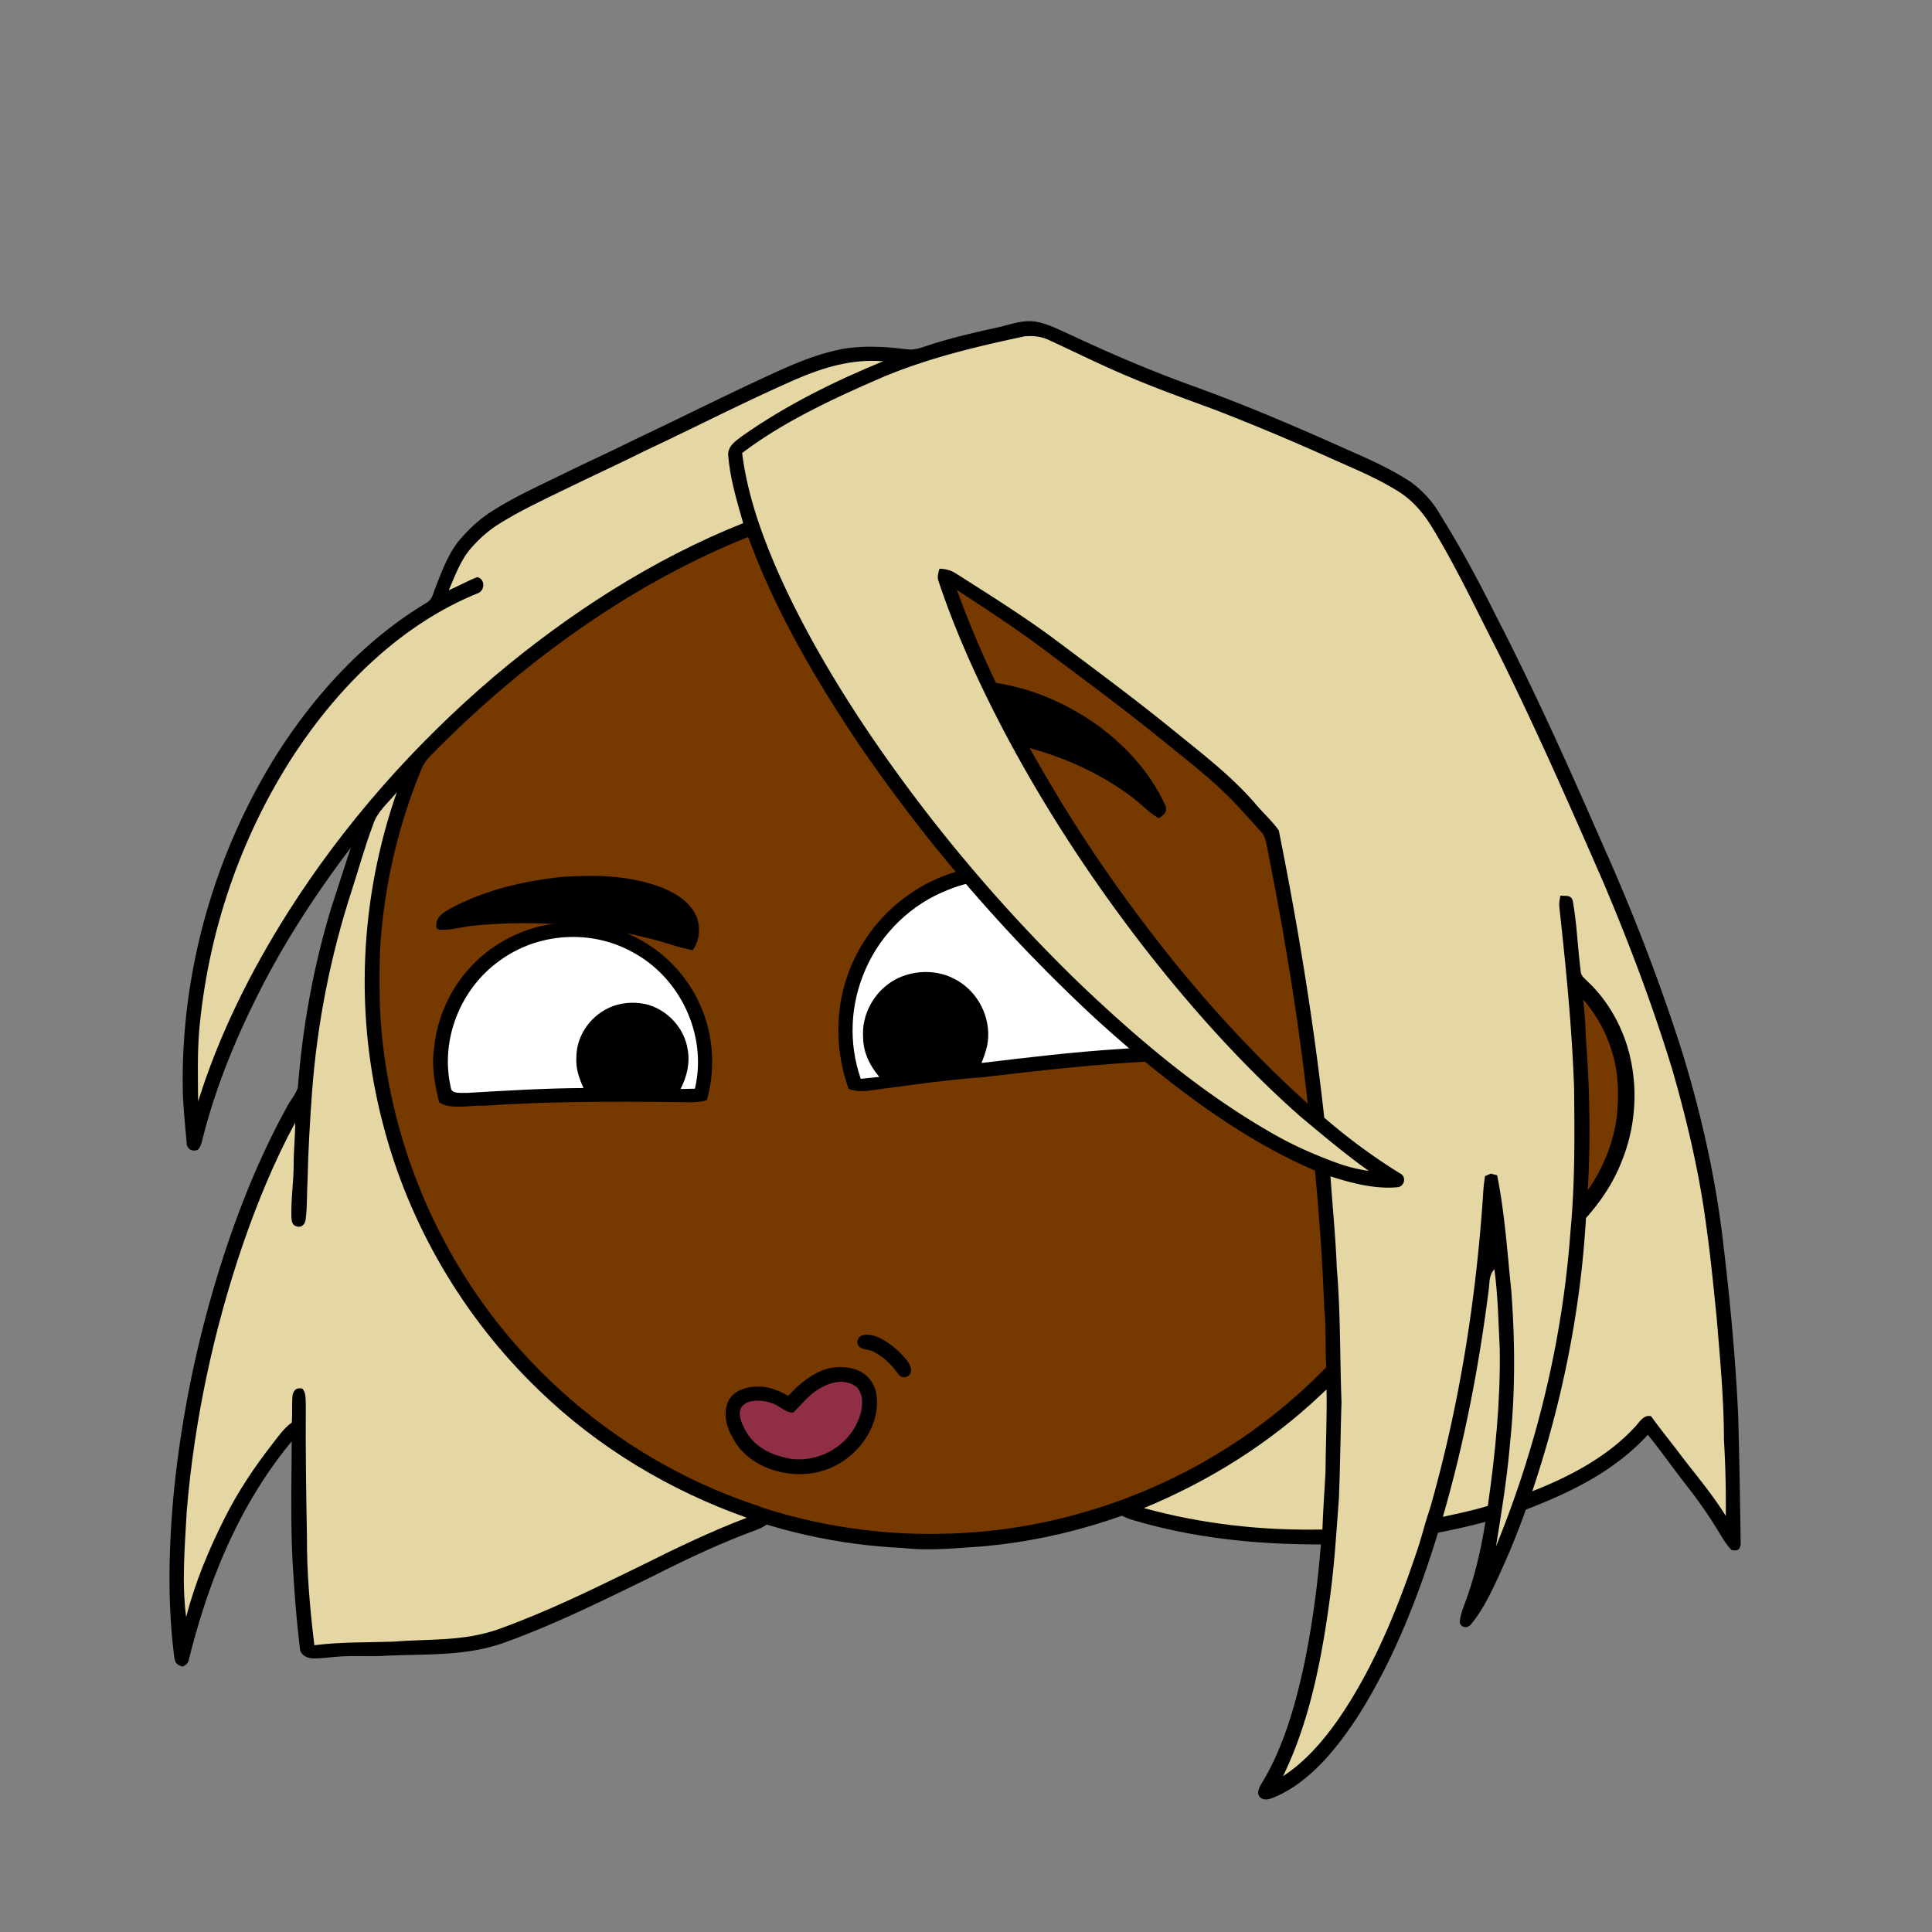 <svg xmlns:dc="http://purl.org/dc/elements/1.1/" xmlns:cc="http://creativecommons.org/ns#" xmlns:rdf="http://www.w3.org/1999/02/22-rdf-syntax-ns#" xmlns:svg="http://www.w3.org/2000/svg" xmlns="http://www.w3.org/2000/svg" viewBox="0 0 762 762" fill="none"><rect x="0" y="0" width="762" height="762" fill="#808080" stroke="none"/><mask id="avatarsRadiusMask"><rect width="762" height="762" rx="0" ry="0" x="0" y="0" fill="#fff"/></mask><g mask="url(#avatarsRadiusMask)"><path d="M396.01 164.85c37.82 4.9 74.21 19.64 104.8 42.39 6.15 4.84 12.48 9.33 18.02 14.92 23.77 21.98 42.73 49.02 55.13 78.95 9.35 22.31 14.72 46.04 16.64 70.14 6.62.81 13.05 2.14 19.12 5 15.54 6.93 27.08 20.94 31.78 37.21 2.63 9.56 3.56 19.75 1.72 29.55-2.96 18.76-13.72 36.13-29.37 46.92-10.94 7.65-24.49 12.03-37.86 11.68-5.13-.05-10.04-1.6-15.13-1.79-1.85 2.17-3.23 4.84-4.76 7.25-18.66 29.62-44.57 54.51-74.64 72.4-28.1 16.73-59.9 27.16-92.46 30.32-11.08.7-21.87 2.05-32.98.74-51.69-2.3-102.07-23.44-140.15-58.43-29.03-26.55-50.84-60.83-62.54-98.39-7.09-22.85-10.62-46.78-10.07-70.71.52-40.34 12.53-80.58 33.94-114.76 19.1-30.81 45.91-56.58 77.2-74.83 29.63-17.28 63.35-27.68 97.59-29.87 14.66-1.47 29.44-.37 44.02 1.31Z" fill="#000"/><path d="M363 169.06c48.47-1.39 97.32 14.7 135.81 44.12 6.55 4.06 11.72 9.49 17.36 14.64 24.33 22.63 43.2 50.95 54.93 82.02 7.43 19.61 11.86 40.2 13.56 61.09-8.89.74-17.34 2.34-25.38 6.38-2.19 1.03-1.89 4.95.68 5.23 2.35.23 4.98-1.51 7.24-2.2 14.62-5.37 31.32-4.35 44.78 3.68 11.69 6.78 20.09 18.16 23.89 31.06 2.6 8.25 2.68 17.41 1.76 25.95-2.5 17.35-12.35 33.73-26.73 43.81-15.71 11.33-37.17 14.64-54.93 6.2-3.17-1.43-5.94-3.58-9.08-5.05-2.95-1.09-4.88 2.79-2.7 4.75 3.17 2.76 7.34 4.52 11 6.56-20.14 34.15-49.45 62.7-84.41 81.47-30.2 16.31-64.44 25.53-98.78 26.15-27.63.72-55.33-4.04-81.21-13.72-30.32-11.24-57.84-29.43-80.37-52.6-22.67-23.37-39.92-51.88-50.2-82.77-14.96-44.64-14.91-94.01.27-138.59 11.05-33.06 30.28-63.21 55.37-87.39 29.67-28.73 67.65-48.54 108.13-56.67 12.8-2.52 25.94-4.24 39.01-4.12Z" fill="rgba(118, 57, 0, 1)"/><path d="M605.03 404.4c2.63-.1 3.44 3.8 1.36 4.98-3.69 1.83-7.82 2.77-11.64 4.35-5.82 2.04-11.28 4.76-16.68 7.72 4.29 2.34 8.86 4.74 12.71 7.76 2.58 2.09 4.85 4.35 5.33 7.8-.26 3.59-2.73 6.55-5.45 8.69-5.86 4.66-13.92 7.18-20.79 10.26-1.75.62-4.43 1.99-5.59-.26-1.02-1.74-.06-3.11 1.57-3.87 6.65-3.3 14.86-5.62 20.79-10.16 1.37-1.14 3.39-2.74 3.61-4.62-4.07-5.63-12.42-8.59-18.23-12.09-2.34-1.72-2.29-4.24-.16-6.13 7.27-5.64 16.98-9.26 25.57-12.38 2.42-.83 5.03-1.95 7.6-2.05Z" fill="#000"/><g transform="translate(-161 -83)"><path d="M556 424.07c13.55-.19 27.11 3.92 38.21 11.72 12.22 8.47 21.42 21.42 25.55 35.69 2.03 8.44 3.26 17.76 1.73 26.36-.34 2.67-3.16 3.58-5.48 3.72-22.92 1.12-45.41 3.72-68.02 6.37-13.15.92-26.15 2.81-39.22 4.54-4.57.55-8.58 1.7-13.07-.02-4.71-13.26-5.45-27.76-1.52-41.31 4.07-14.31 13.26-27 25.49-35.44 10.66-7.48 23.33-11.44 36.33-11.63Z" fill="#000"/><path d="M566.19 430.48c15.3 2.42 29.57 11.04 38.69 23.59 7.72 10.54 11.98 23.86 11.49 36.93-.16 1.36.18 3.47-.67 4.57-4.17.71-8.49.77-12.7 1.15-18.38 1.14-36.61 3.35-54.88 5.53 1.29-3.37 2.51-6.57 2.63-10.23.4-9.56-5.03-18.91-13.67-23.11-7.93-4.1-18.77-3.16-25.87 2.3-6.37 4.73-10.35 12.82-9.79 20.79 0 6.01 2.59 11.23 6.37 15.74-2.44.23-4.87.49-7.3.75-4.9-14.14-4.17-29.43 1.85-43.11 6.19-14.28 18.15-25.86 32.69-31.45 9.91-4.07 20.61-4.84 31.16-3.45Z" fill="#fff"/><path d="M415.92 455.07c10.32 6.33 18.32 16.17 22.55 27.5 4.04 10.78 4.5 23.3 1.31 34.35-3.96 1.23-7.72.76-11.78.75-25.4-.28-50.64-.3-76 1.43-5.57-.31-13.01 1.8-17.82-1.36-1.63-6.9-2.98-13.6-2.05-20.72 1.12-12.32 6.31-24.08 14.86-33.04 8.4-8.92 19.86-14.85 31.99-16.6 12.69-1.87 26.06.89 36.94 7.69Z" fill="#000"/><path d="M410.45 458.52c18.96 10.09 29.6 32.88 24.63 53.87-1.89.03-3.78.06-5.67.13 2.5-4.85 3.78-10.11 2.82-15.56-1.25-8.23-7.5-15.16-15.39-17.62-4.61-1.26-9.55-1.12-14.05.47-8.31 3.06-14.47 11.22-14.46 20.19-.29 4.37 1.04 8.24 2.82 12.14-15.41.07-30.77 1.03-46.16 1.93-1.75-.18-5.82.57-6.13-1.89-4.43-18.71 3.54-39.05 19.11-50.22 15.11-11.12 36.05-12.55 52.48-3.44Z" fill="#fff"/></g><g transform="translate(-161 -83)"><g fill="#000"><path d="M530.96 352.34c21.47-3.31 42.8 3.14 60.6 15.09 12.06 8.19 22.9 19.68 28.97 33.03 1.1 2.96-.3 3.73-2.51 5.27-3.95-2.26-6.87-5.58-10.47-8.29-12.99-9.78-28.03-16.38-43.78-20.25-14.93-3.51-30.56-5.05-45.8-2.8-4.78.41-9.28 1.92-13.97 2.67-2.41.2-5.1-1.21-4.21-4.04 1.9-4.15 4.23-8.5 7.6-11.65 6.04-5.62 15.64-7.85 23.57-9.03ZM383 428.83c13.38-.82 26.33-.61 39.03 4.23 5.85 2.37 11.52 5.91 13.93 12.05 1.38 4.31.91 8.87-1.73 12.61-4.9-.76-9.4-2.6-14.18-3.82-23.13-6.33-47.19-8.01-71.04-5.96-4.88.33-9.86 2.03-14.72 1.78-1.78-.48-1.17-2.2-.97-3.54.88-2.51 3.58-3.86 5.76-5.09 13.75-7.25 28.55-10.65 43.92-12.26Z"/></g></g><g transform="translate(-161 -83)"><path d="M505.05 609.63c4.67 1.28 8.87 4.71 12.16 8.17 1.37 1.66 3.56 3.88 3.05 6.2-.46 2.46-3.75 3.02-5.05.83-2.59-3.53-5.52-6.54-9.45-8.58-2.27-1.46-6.72-.53-6.61-4.14.48-3.02 3.52-2.9 5.9-2.48ZM498 622.96c4.97 1.51 8.45 5.86 8.78 11.06 1.3 13.18-9.39 25.8-21.75 29.19-12.46 3.66-28.87-1.1-35.07-13.17-2.47-4.21-3.73-9.26-1.94-13.96 1.78-4.05 5.82-5.66 9.97-6.1 5.09-.59 9.55 1.11 13.9 3.54 3.82-4.04 7.74-7.59 12.91-9.81 4.07-1.76 8.96-1.98 13.2-.75Z" fill="#000"/><path d="M498.91 630.09c3.25 3.38 2.26 9.5.47 13.39-4.28 10.05-15.11 16.13-25.9 14.99-7.3-1.19-14.31-4.11-18.2-10.76-1.43-2.56-3.43-6.58-2.01-9.44 2.28-3.76 8.77-3.17 12.28-1.81 2.75.77 5.53 4.09 8.39 3.59 3.67-3.56 6.48-7.47 11.18-9.88 4.32-2.4 9.63-3.3 13.79-.08Z" fill="#8F2E45"/></g><g transform="translate(-161 -83)"/><g transform="translate(-161 -83)"><path fill-rule="evenodd" clip-rule="evenodd" d="M570.06 209.96c3.849.788 7.584 2.52 11.224 4.208 1.07.496 2.132.988 3.186 1.452 15.21 7.14 30.67 13.68 46.45 19.42 20.87 7.5 41.44 16.3 61.66 25.39 8.5 3.72 17.38 7.69 25.11 12.85 4.51 3.42 8.55 7.75 11.33 12.71 8.2 13.1 15.5 26.79 22.38 40.62 15.02 29.18 28.51 59.21 41.63 89.29 11.97 26.66 22.5 54.01 31.39 81.84 7.42 24.19 13.11 49.15 16.08 74.29 2.77 23.01 4.98 46.11 6.06 69.27.46 17.07.75 33.75.98 50.82-.42 2.41-1.34 2.57-3.57 2.23-1.713-1.638-3.024-3.793-4.295-5.882l-.001-.002a90.946 90.946 0 0 0-1.214-1.956c-3.71-6.15-7.87-11.99-12.3-17.65-2.264-2.886-4.453-5.826-6.642-8.766-2.81-3.772-5.62-7.545-8.588-11.204-13.31 14.46-30.1 22.54-48.13 29.54-3.03 8.53-6.43 16.93-10.22 25.15-3.12 6.78-6.47 14.06-11.23 19.85-1.28 1.75-3.64 1.89-4.58-.28.019-2.37.877-4.74 1.687-6.976l.193-.534c3.93-10.45 6.48-21.39 8.21-32.4-6.17 1.67-12.42 3.03-18.69 4.27-7.71 25.15-17.64 50.57-31.86 72.81-7.88 12-17.91 24.58-31.14 30.85-.254.106-.523.224-.801.346-1.981.873-4.47 1.97-6.259.444-1.72-1.53-.56-3.79.39-5.41 8.8-14.3 13.63-31.77 17.08-48.08 3.1-15.29 5.16-30.8 6.39-46.34-25.28.07-50.2-2.45-74.49-9.71-2.41-.73-4.61-1.88-6.77-3.16l.78-3.69c31.12-11.04 59.47-29.05 82.65-52.57-.236-3.572-.273-7.143-.311-10.714-.046-4.429-.092-8.858-.519-13.286-.69-18.15-1.93-36.27-3.68-54.35-20.67-8.74-40.1-21.76-57.76-35.5-10.08-7.85-19.79-16.17-29.23-24.79-34.88-32.38-66.19-68.67-92.99-108-17.05-25.33-33.07-52.83-43.55-81.57-46.59 18.67-89.05 49.53-124.17 85.14-1.91 1.86-3.64 3.78-4.65 6.29-9.33 22.48-14.84 46.49-16.34 70.77-.32 7.66-.28 15.35-.11 23.01 2.23 50.33 22.52 99.46 56.51 136.65 24.93 27.37 56.74 48.33 91.9 60.02 3.13.63 5.84 4.63 4.18 7.59-1.379 1.086-3.151 1.779-4.781 2.417l-.109.043c-13.74 5.07-26.87 11.3-39.93 17.9-1.786.868-3.566 1.736-5.341 2.601-17.836 8.694-35.23 17.172-54.129 23.929-11.754 4.017-23.635 4.29-35.619 4.566-4.155.096-8.322.192-12.501.444-2.176.058-4.379.045-6.584.031h-.004c-3.842-.023-7.694-.047-11.442.309-.701.061-1.412.134-2.127.207-2.313.236-4.674.478-6.943.363-2.22-.21-4.55-1.6-4.64-4.07-1.08-9.31-1.95-18.61-2.47-27.97-1.076-14.268-.946-28.672-.817-43.014v-.002c.032-3.519.064-7.035.077-10.544-20.74 25.08-32.78 54.84-40.59 86.15-.32 1.51-1.11 2.07-2.44 2.71-2.26-.67-3-1.43-3.29-3.76-2.78-21.63-2.19-43.9-.12-65.57 2.62-25.97 7.61-51.66 14.74-76.76 7.29-25.55 16.81-50.95 29.6-74.28.536-1.092 1.231-2.15 1.928-3.211 1.033-1.572 2.071-3.151 2.602-4.859 1.88-24.34 6.29-48.58 13.51-71.92.911-2.795 1.818-5.591 2.724-8.387l.002-.007c1.542-4.755 3.083-9.509 4.644-14.256-13.93 18.35-26.47 37.63-36.79 58.25-9.15 18.25-16.98 37.56-21.87 57.41a21.37 21.37 0 0 0-.234.745c-.423 1.404-.887 2.943-2.596 3.045-1.71.23-3.19-1.06-3.24-2.77-.116-1.336-.236-2.673-.356-4.01-.449-4.99-.899-9.988-1.144-14.98-1.25-46.96 11.9-94.26 36.77-134.08 15.11-23.82 34.72-45.37 59.03-60.01 2.049-1.032 2.647-2.818 3.29-4.741.236-.705.478-1.428.8-2.139l.28-.716c2.228-5.708 4.608-11.807 8.37-16.654 3.76-4.5 8.13-8.74 13.11-11.88 7.099-4.595 14.997-8.404 22.718-12.128l.003-.002c1.621-.782 3.234-1.559 4.829-2.34 4.547-2.256 9.138-4.426 13.73-6.596l.002-.001c4.892-2.312 9.785-4.624 14.628-7.043 7.434-3.514 14.83-7.105 22.225-10.696l.002-.001c10.809-5.249 21.618-10.498 32.543-15.503 9.32-4.29 18.39-8.12 28.57-9.97 7.94-1.24 16.27-.79 24.21.22 2.6.41 4.97-.19 7.41-1.03 9.33-3.16 18.8-5.35 28.4-7.46 1.471-.308 2.868-.684 4.235-1.052 3.832-1.032 7.432-2.002 11.765-1.228Zm7.53 132.84.006.004c14.598 10.906 29.238 21.843 43.334 33.316 1.808 1.482 3.614 2.937 5.411 4.385 6.291 5.071 12.48 10.059 18.329 15.815 3.332 3.22 6.402 6.64 9.48 10.069 1.338 1.49 2.677 2.983 4.04 4.461 1.6 1.58 2.01 3.53 2.44 5.66 6.74 33.68 12.38 67.67 16.17 101.8-20.17-18.24-38.69-38.22-55.59-59.52-17.44-21.98-33.49-45.14-47.59-69.41-13.88-23.55-25.89-47.99-35.21-73.71 1.097.721 2.194 1.44 3.291 2.159l.01.007c10.527 6.905 21.022 13.788 31.089 21.384l4.79 3.58ZM799.91 515c.17-14.36-5.16-28.29-14.74-38.97.785 4.594 1.001 9.194 1.219 13.819.065 1.384.13 2.771.211 4.161 1.45 19.78 1.79 39.75.56 59.56 8.1-11.22 12.83-24.68 12.75-38.57Z" fill="#000"/><path d="M564.961 215.68c3.44-.36 6.76.01 9.9 1.51 10.69 4.91 21.41 10.3 32.28 14.77 11.13 4.72 22.51 8.73 33.84 12.96 15.46 6.01 30.74 12.46 45.87 19.27 8.96 3.99 17.75 7.62 26.12 12.91 5.69 3.69 9.85 8.84 13.3 14.62 9.57 15.86 17.14 32.1 25.55 48.45 14.91 30.01 28.35 60.58 41.75 91.28 10.11 23.9 19.29 48.25 26.9 73.07 5.77 19.92 10.6 40.4 13.36 60.97 1.77 12.46 3 25.01 4.27 37.54 1.31 15.95 2.82 31.78 2.84 47.81.6 10.04.82 20.01.73 30.07-5.94-9.61-13.12-17.66-19.85-26.76-3.27-4.16-6.51-8.31-9.64-12.57-3.2-.79-4.83 2.91-6.85 4.76-10.59 11.34-25.65 19.26-39.98 24.82 11.68-34.85 19.06-71.05 21.17-107.76 6-6.69 10.96-14.2 14.2-22.61 5.75-14.29 6.56-30.57 2.03-45.31-2.98-9.58-8.36-18.64-15.72-25.5-1.2-1.27-2.52-2.07-2.59-3.99-1.18-9.09-1.49-18.5-3.1-27.54-.65-2.71-2.78-1.95-4.91-2.2-.26 1.53-.6 2.99-.4 4.55 2.57 23.63 4.97 47.41 5.8 71.2.22 19.04.36 38.03-1.45 57.02-3.11 42.47-13.27 84.5-29.36 123.92 2.22-13.63 4.41-27.18 5.57-40.96 2.08-19.95 1.98-39.99.47-59.98-1.58-15.12-2.57-30.55-5.58-45.47-.83-.21-1.67-.42-2.5-.64-.75.33-1.51.65-2.27.98-.25 1.72-.49 3.44-.63 5.18-2.7 42.42-9.38 85.05-21.09 125.95-2.1 6.03-3.49 12.24-5.65 18.24-7.53 22.33-16.98 45.26-30.4 64.73-5.97 8.55-13.11 16.86-21.92 22.59 10.6-21.67 15.37-46.81 18.54-70.57 1.75-12.96 2.54-25.95 3.51-38.97.52-12.68.62-25.36 1.03-38.03-.67-17.64-.34-35.46-1.87-53.01-.44-12.04-1.66-23.99-2.48-36 8.24 2.63 17.62 5.09 26.32 4.28 2.86-.15 3.81-4.14 1.17-5.42a234.56 234.56 0 0 1-29.94-22.02c-4.22-38.11-10.39-75.71-17.93-113.28-2.66-3.82-6.32-6.99-9.29-10.6-9.45-10.91-20.5-19.33-31.62-28.37-15.15-12.35-30.77-23.91-46.41-35.63-12.75-9.56-26.13-17.9-39.55-26.46-2.3-1.53-4.23-2.07-6.96-2.19-.54 1.86-1.02 3.35-.26 5.26 6.84 20.42 15.9 40.2 25.92 59.25 16.56 31.31 36.21 61.01 58.12 88.83 17.85 22.47 36.92 43.58 58.43 62.62 8.89 7.4 17.68 14.85 27.11 21.57-3.77-.54-7.49-1.43-11.11-2.63-9.74-3.47-19.16-7.58-28.08-12.85-27.74-15.97-53.22-37.63-76.24-59.76-31.23-30.45-59.39-64.12-83.64-100.38-12.98-19.56-24.94-40.11-34.39-61.62-6.32-14.56-11.74-30.09-13.69-45.9 16.68-12.65 36.72-21.81 55.86-30.11 17.89-7.43 36.51-11.87 55.39-15.89Z" fill="rgba(229, 215, 163, 1)"/><path d="M509.289 225.5c-19.22 7.88-38.38 17.38-55.39 29.35-2.43 1.86-5.55 3.75-5.72 7.16.58 9.17 3.44 18.58 5.94 27.32-35.73 14.23-68.93 35.76-98.26 60.5-31.35 26.7-59.05 58.01-81.15 92.78-14.84 23.47-27.25 48.26-35.56 74.81-.09-9.12-.32-18.31.37-27.41 3.39-38.99 16.27-77.01 37.7-109.79 17.73-26.88 42.38-51.28 72.64-63.41 2.44-1.35 2.44-5.46-.6-6.18-3.85 1.46-7.46 3.54-11.25 5.17 2.25-5.27 4.43-11.26 8.05-15.76 3.37-3.99 7.19-7.56 11.63-10.33 8.07-5.07 16.99-9.29 25.57-13.43 10.72-5.26 21.6-10.21 32.29-15.54 19.77-9.27 39.21-19.33 59.2-28.08 11.05-4.76 22.35-8.18 34.54-7.16Z" fill="rgba(229, 215, 163, 1)"/><path d="M317.51 395.44c-14.6 41.85-16.77 87.64-5.55 130.56 10.26 39.97 31.9 76.81 61.65 105.38 23.27 22.53 51.44 39.43 81.93 50.23-14.16 5.39-27.79 11.93-41.32 18.72-18.78 9.16-36.92 18.15-56.69 25.27-14 4.89-27.15 3.73-41.52 4.88-10.39.37-20.7.07-31.03 1.42-1.72-14.21-3-28.57-2.92-42.9-.32-17.29-.58-34.62-.45-51.9-.17-2.09.23-4.97-1.46-6.46-2.29-.34-3.15.47-3.76 2.54-.32 3.61-.06 7.25-.29 10.87-3.42 2.47-5.48 5.72-8.06 8.97-6.98 8.99-13.24 18.39-18.35 28.58-6.32 12.48-11.8 25.65-15.28 39.22-1.76-13.95-.53-27.59.24-41.81 2.98-35.75 10.52-71.14 22.1-105.08 5.69-16.48 12.35-32.77 20.65-48.12.05 5.41-.59 10.78-.57 16.19.01 7.03-1.12 13.99-.9 21.14.1 1.67.36 3.25 2.27 3.63 1.86.42 3.05-.94 3.33-2.67.71-5.31.45-10.76.79-16.1.23-11.34.92-22.67 1.72-33.98 2.01-27.27 7.34-54.26 15.83-80.26 2.75-8.51 5.12-17.18 8.29-25.54 1.48-4.98 6.06-8.69 9.35-12.78ZM750.4 583.57c1.42 10.38 1.58 20.97 2.11 31.42.33 20.63-1.77 41.53-4.69 61.93-5.86 1.85-11.76 3.01-17.74 4.36 8.44-29.23 14.23-59.1 18.04-89.28.49-3.14 0-5.93 2.28-8.43ZM684.21 631.02c.2 11.01-.35 21.98-.43 32.98-.42 7.42-.94 14.82-1.21 22.25-23.65.5-47.57-2.15-70.39-8.45 25.74-10.64 49.58-25.56 69.83-44.73l2.2-2.05Z" fill="rgba(229, 215, 163, 1)"/></g></g></svg>